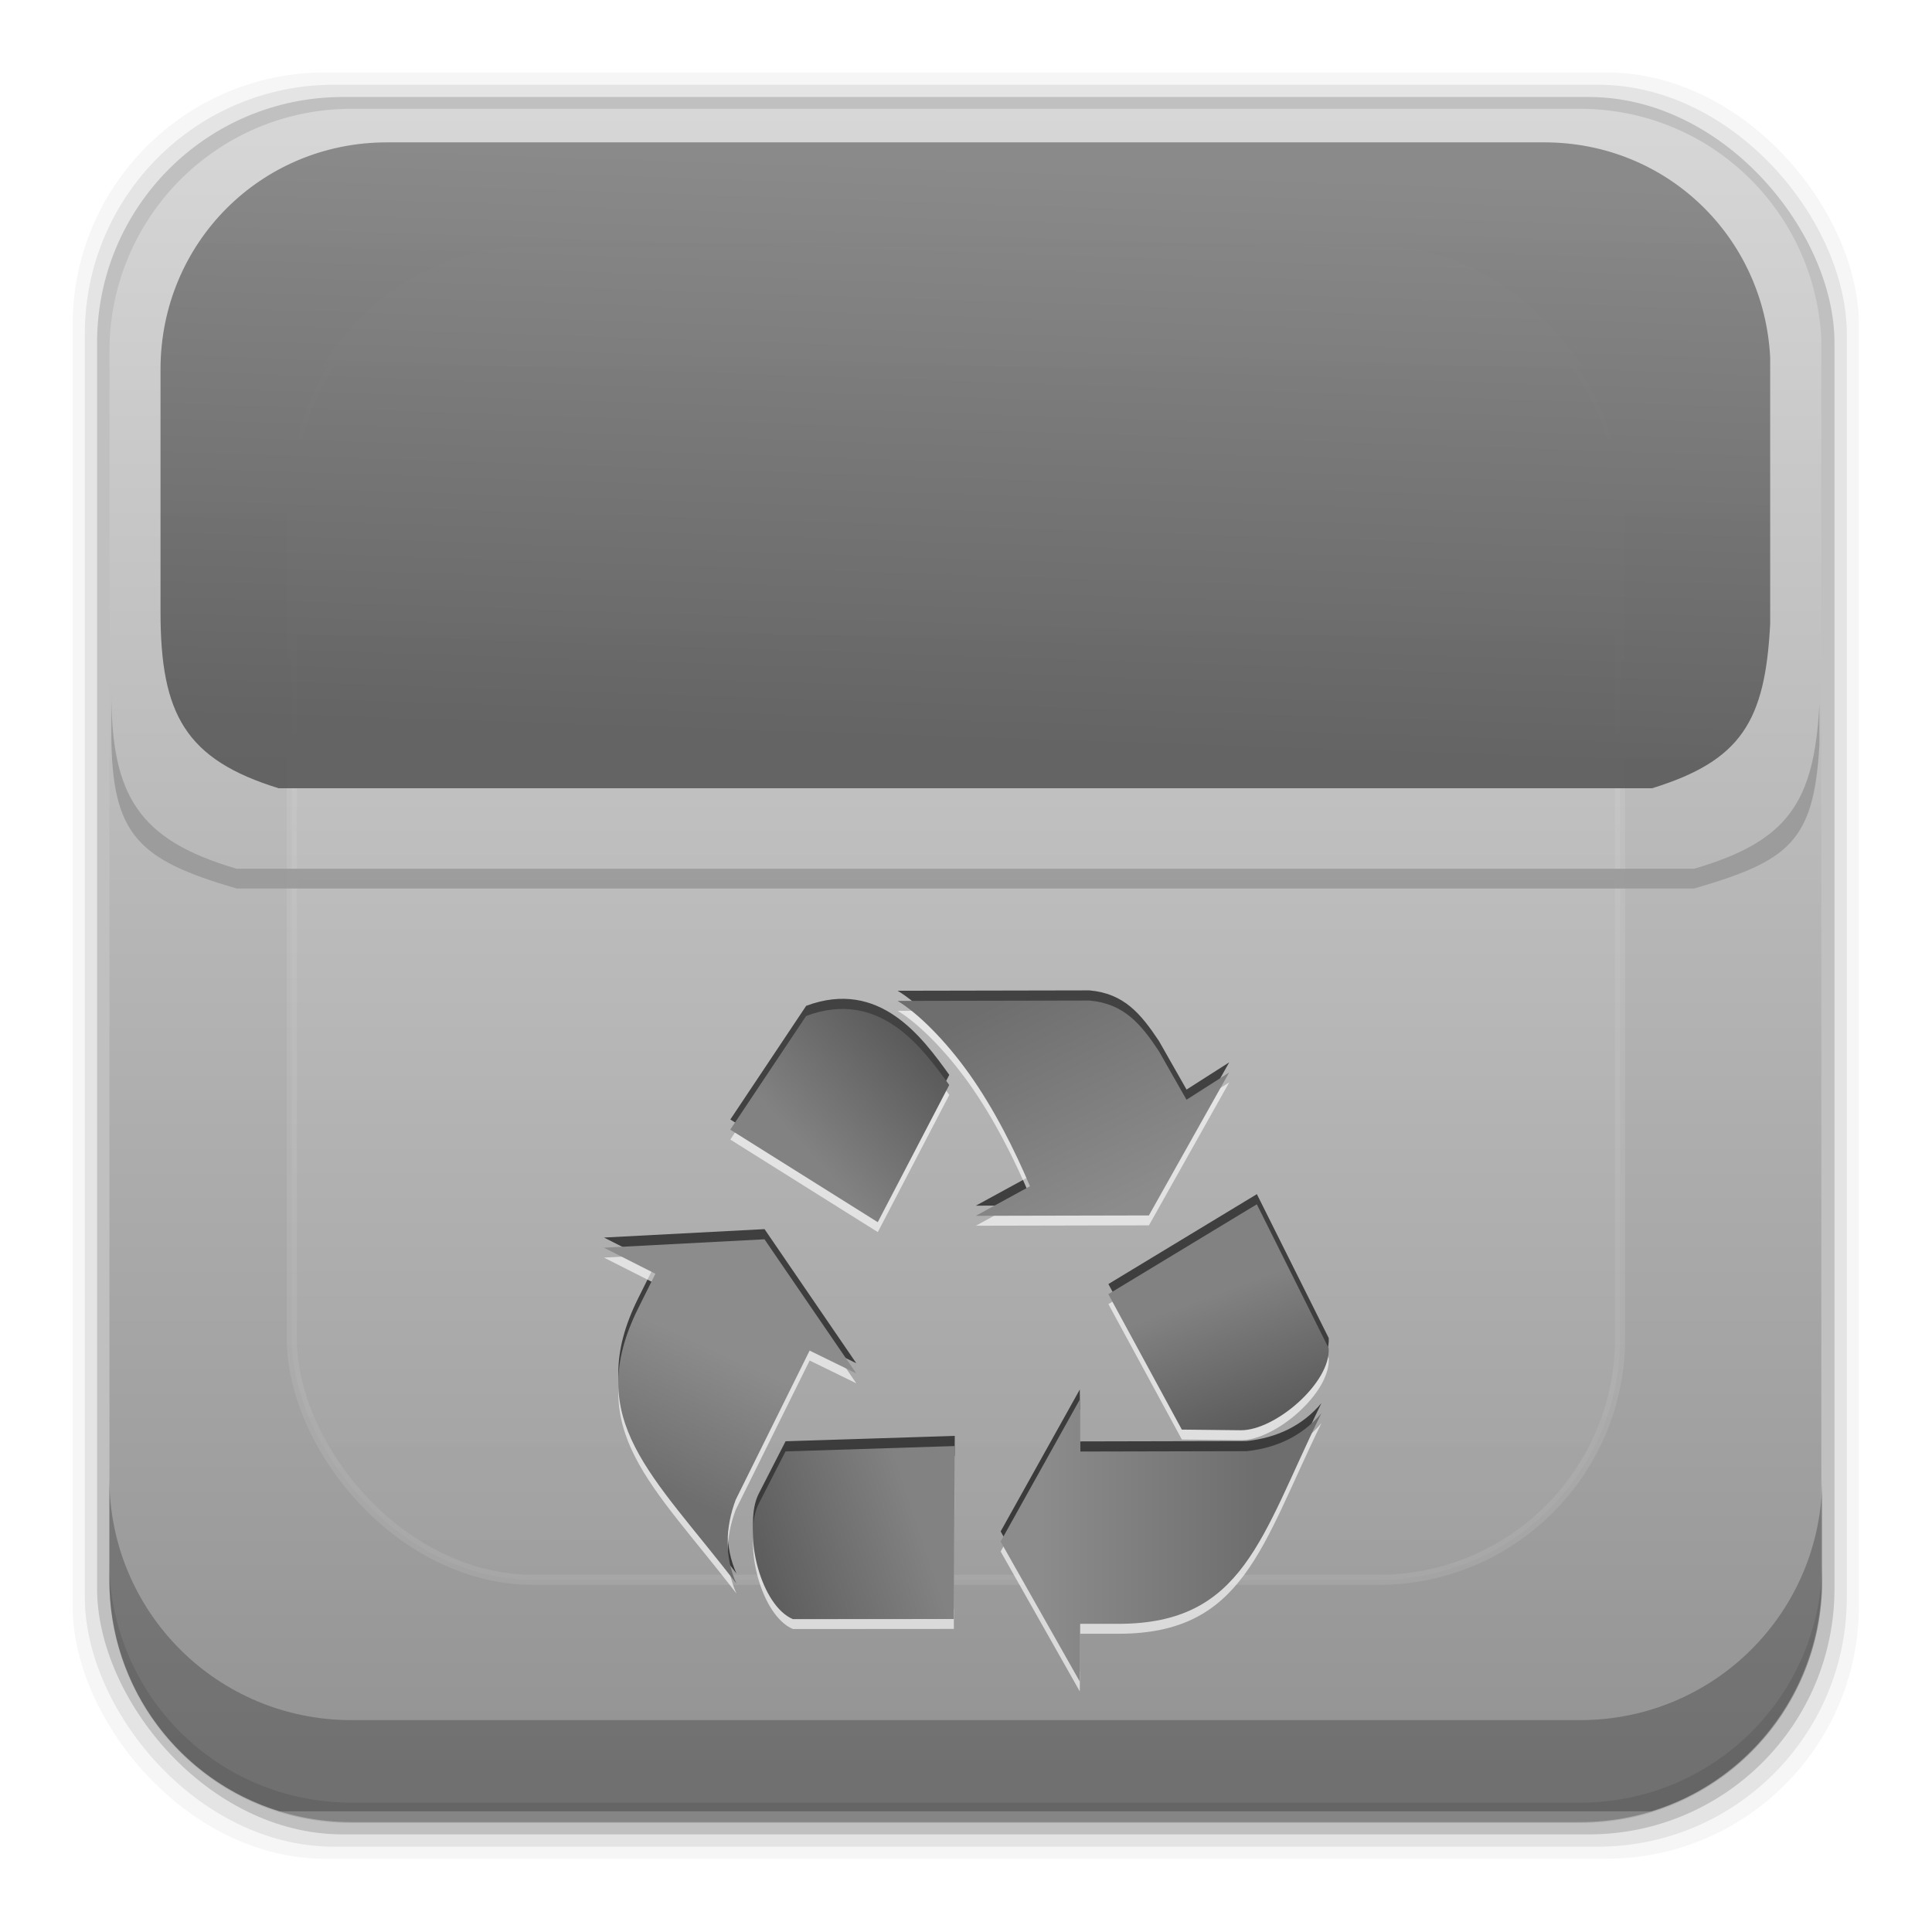 <?xml version="1.0" encoding="UTF-8" standalone="no"?>
<svg xmlns="http://www.w3.org/2000/svg" height="96" width="96" xmlns:xlink="http://www.w3.org/1999/xlink">
 <defs>
  <clipPath id="clipPath3613-55">
   <rect y="6" x="6" rx="6" width="84" height="84"/>
  </clipPath>
  <filter id="filter3794-41" color-interpolation-filters="sRGB" width="1.384" y="-.192" x="-.192" height="1.384">
   <feGaussianBlur stdDeviation="5.28"/>
  </filter>
  <linearGradient id="linearGradient3182" gradientUnits="userSpaceOnUse" y1="90" gradientTransform="matrix(1.125 0 0 1.042 -7.75 -3.25)" x2="0" y2="5.988">
   <stop stop-color="#8c8c8c" offset="0"/>
   <stop stop-color="#dcdcdc" offset="1"/>
  </linearGradient>
  <linearGradient id="linearGradient90466" x2="0" y1="20.221" y2="138.66" gradientUnits="userSpaceOnUse">
   <stop stop-color="#fff" offset="0"/>
   <stop stop-color="#fff" stop-opacity="0" offset="1"/>
  </linearGradient>
  <filter id="filter3276" color-interpolation-filters="sRGB">
   <feGaussianBlur stdDeviation="0.562"/>
  </filter>
  <linearGradient id="linearGradient3659" x2="69.921" gradientUnits="userSpaceOnUse" x1="87.23" xlink:href="#linearGradient4360"/>
  <linearGradient id="linearGradient4360">
   <stop stop-color="#6e6e6e" offset="0"/>
   <stop stop-color="#8c8c8c" offset="1"/>
  </linearGradient>
  <linearGradient id="linearGradient3661" y2="97.97" xlink:href="#linearGradient4368" gradientUnits="userSpaceOnUse" y1="87.43" x2="86.75" x1="82.86"/>
  <linearGradient id="linearGradient4368">
   <stop stop-color="#828282" offset="0"/>
   <stop stop-color="#5a5a5a" offset="1"/>
  </linearGradient>
  <linearGradient id="linearGradient3663" y2="68.3" xlink:href="#linearGradient4368" gradientUnits="userSpaceOnUse" y1="76.54" x2="61.13" x1="52.11"/>
  <linearGradient id="linearGradient3665" y2="80.82" xlink:href="#linearGradient4360" gradientUnits="userSpaceOnUse" y1="63.59" x2="75.28" x1="66.74"/>
  <linearGradient id="linearGradient3667" y2="93.47" xlink:href="#linearGradient4360" gradientUnits="userSpaceOnUse" y1="104.22" x2="48.19" x1="43.24"/>
  <linearGradient id="linearGradient3669" y2="110.66" xlink:href="#linearGradient4368" gradientUnits="userSpaceOnUse" y1="106.16" x2="46.921" x1="60.41"/>
  <linearGradient id="linearGradient4282" y2="36.952" xlink:href="#linearGradient4368" gradientUnits="userSpaceOnUse" y1="8.07" x2="46.27" x1="47.23"/>
 </defs>
 <rect fill-opacity=".039" rx="12.552" height="88.76" width="88.76" y="3.6" x="3.608"/>
 <rect fill-opacity=".078" rx="12.38" height="87.55" width="87.55" y="4.21" x="4.216"/>
 <rect fill-opacity=".157" rx="12.208" height="86.33" width="86.33" y="4.82" x="4.824"/>
 <path opacity=".9" d="m17.469 5.406c-6.668 0-12.032 5.395-12.032 12.063l0.001 61.031c0 5.418 3.533 9.982 8.438 11.5h68.187c4.715-1.457 8.172-5.734 8.438-10.875v-62.281c-0.321-6.377-5.54-11.438-12-11.438l-61.031 0z" fill="url(#linearGradient3182)"/>
 <path d="m5.432 73.44v5.066c0 6.668 5.364 12.032 12.032 12.032h61.049c6.668 0 12.032-5.364 12.032-12.032v-5.066c0 6.668-5.364 12.032-12.032 12.032h-61.049c-6.668 0-12.032-5.364-12.032-12.032z" fill-opacity=".235"/>
 <path d="m5.432 77.54v1.013c0 6.668 5.364 12.032 12.032 12.032h61.049c6.668 0 12.032-5.364 12.032-12.032v-1.013c0 6.668-5.364 12.032-12.032 12.032h-61.049c-6.668 0-12.032-5.364-12.032-12.032z" fill-opacity=".098"/>
 <rect opacity=".3" clip-path="url(#clipPath3613-55)" rx="12" transform="translate(-.5 -2.5)" height="66" filter="url(#filter3794-41)" width="66" stroke="#fff" stroke-linecap="round" y="15" x="15" stroke-width=".5" fill="url(#linearGradient90466)"/>
 <g transform="translate(0 -2.478)">
  <path filter="url(#filter3276)" opacity=".8" transform="matrix(.621 0 0 .621 2.664 22.255)" d="m75.778 90.69 6.332-11.357 0.03 4.154 13.326-0.03c2.381-0.252 4.469-1.22 5.981-3.04-4.825 9.868-6.215 16.851-16.226 16.855h-3.081l-0.03 4.615-6.332-11.197zm14.5-8.959-5.88-10.835 11.881-7.194 5.75 11.518c0.174 2.756-4.277 6.592-7.04 6.562l-4.711-0.051zm-36.131-24.001 6.07-9.096c5.887-2.192 9.298 2.541 11.45 5.524l-5.719 10.976-11.801-7.404zm23.982 4.527c-1.221-2.878-2.852-6.17-4.892-9.032-1.826-2.563-4.033-4.798-5.704-5.797l15.353-0.03c2.757 0.247 4.097 1.855 5.559 4.053l2.208 3.883 3.412-2.177-6.422 11.437-13.848 0.03 4.335-2.368zm-21.244 4.246 7.343 10.731-3.732-1.825-5.916 11.938c-0.836 2.243-0.901 4.543 0.054 6.708-6.682-8.719-12.313-13.077-7.852-22.038l1.374-2.757-4.118-2.085 12.847-0.673zm1.683 16.973 13.538-0.43-0.075 13.84-12.875 0.009c-2.545-1.073-3.994-6.767-2.735-9.226l2.147-4.193z"/>
  <path opacity=".8" d="m75.778 92.69 6.332-11.357 0.03 4.154 13.326-0.03c2.381-0.252 4.469-1.22 5.981-3.04-4.825 9.868-6.215 16.851-16.226 16.855h-3.081l-0.03 4.615-6.332-11.197zm14.5-8.959-5.88-10.835 11.881-7.194 5.75 11.518c0.174 2.756-4.277 6.592-7.04 6.562l-4.711-0.051zm-36.131-24.001 6.07-9.096c5.887-2.192 9.298 2.541 11.45 5.524l-5.719 10.976-11.801-7.404zm23.982 4.527c-1.221-2.878-2.852-6.17-4.892-9.032-1.826-2.563-4.033-4.798-5.704-5.797l15.353-0.03c2.757 0.247 4.097 1.855 5.559 4.053l2.208 3.883 3.412-2.177-6.422 11.437-13.848 0.03 4.335-2.368zm-21.244 4.246 7.343 10.731-3.732-1.825-5.916 11.938c-0.836 2.243-0.901 4.543 0.054 6.708-6.682-8.719-12.313-13.077-7.852-22.038l1.374-2.757-4.118-2.085 12.847-0.673zm1.683 16.973 13.538-0.43-0.075 13.84-12.875 0.009c-2.545-1.073-3.994-6.767-2.735-9.226l2.147-4.193z" transform="matrix(.621 0 0 .621 2.664 22.01)" filter="url(#filter3276)" fill="#fff"/>
  <g transform="matrix(.621 0 0 .621 8.274 12.705)">
   <path d="m66.74 106.88 6.332-11.357 0.03 4.154 13.326-0.03c2.381-0.252 4.469-1.22 5.981-3.04-4.825 9.868-6.215 16.851-16.226 16.855h-3.081l-0.03 4.615-6.332-11.197z" fill="url(#linearGradient3659)"/>
   <path d="m81.24 97.921-5.88-10.835 11.881-7.193 5.749 11.517c0.174 2.756-4.277 6.592-7.04 6.562l-4.711-0.051z" fill="url(#linearGradient3661)"/>
   <path d="m45.109 73.92 6.07-9.096c5.887-2.192 9.298 2.541 11.45 5.524l-5.719 10.976-11.801-7.404z" fill="url(#linearGradient3663)"/>
   <path d="m69.091 78.447c-1.221-2.878-2.852-6.169-4.892-9.031-1.826-2.563-4.033-4.798-5.704-5.797l15.353-0.03c2.757 0.247 4.097 1.855 5.559 4.053l2.208 3.883 3.412-2.177-6.422 11.437-13.848 0.03 4.335-2.368z" fill="url(#linearGradient3665)"/>
   <path d="m47.847 82.694 7.343 10.731-3.732-1.825-5.916 11.938c-0.836 2.243-0.901 4.543 0.054 6.708-6.682-8.719-12.313-13.077-7.852-22.037l1.374-2.757-4.118-2.085 12.847-0.673z" fill="url(#linearGradient3667)"/>
   <path d="m49.529 99.667 13.538-0.43-0.075 13.84-12.875 0.009c-2.545-1.073-3.994-6.767-2.735-9.226l2.147-4.193z" fill="url(#linearGradient3669)"/>
  </g>
 </g>
 <path opacity=".9" d="m19.227 7.074c-6.27 0-11.251 5.01-11.251 11.28l0 12.065c0 5.095 1.259 7.323 5.871 8.75h68.241c4.434-1.37 5.621-3.329 5.871-8.163v-13.24c-0.301-5.996-5.145-10.692-11.219-10.692l-57.513 0z" fill="url(#linearGradient4282)"/>
 <path opacity=".9" d="m5.533 34.418v2c0 5.095 1.335 6.306 6.229 7.733h72.414c4.705-1.37 5.963-2.311 6.229-7.145v-2c-0.265 4.834-1.524 6.792-6.229 8.162h-72.414c-4.893-1.427-6.228-3.655-6.229-8.75z" fill="#999"/>
</svg>
